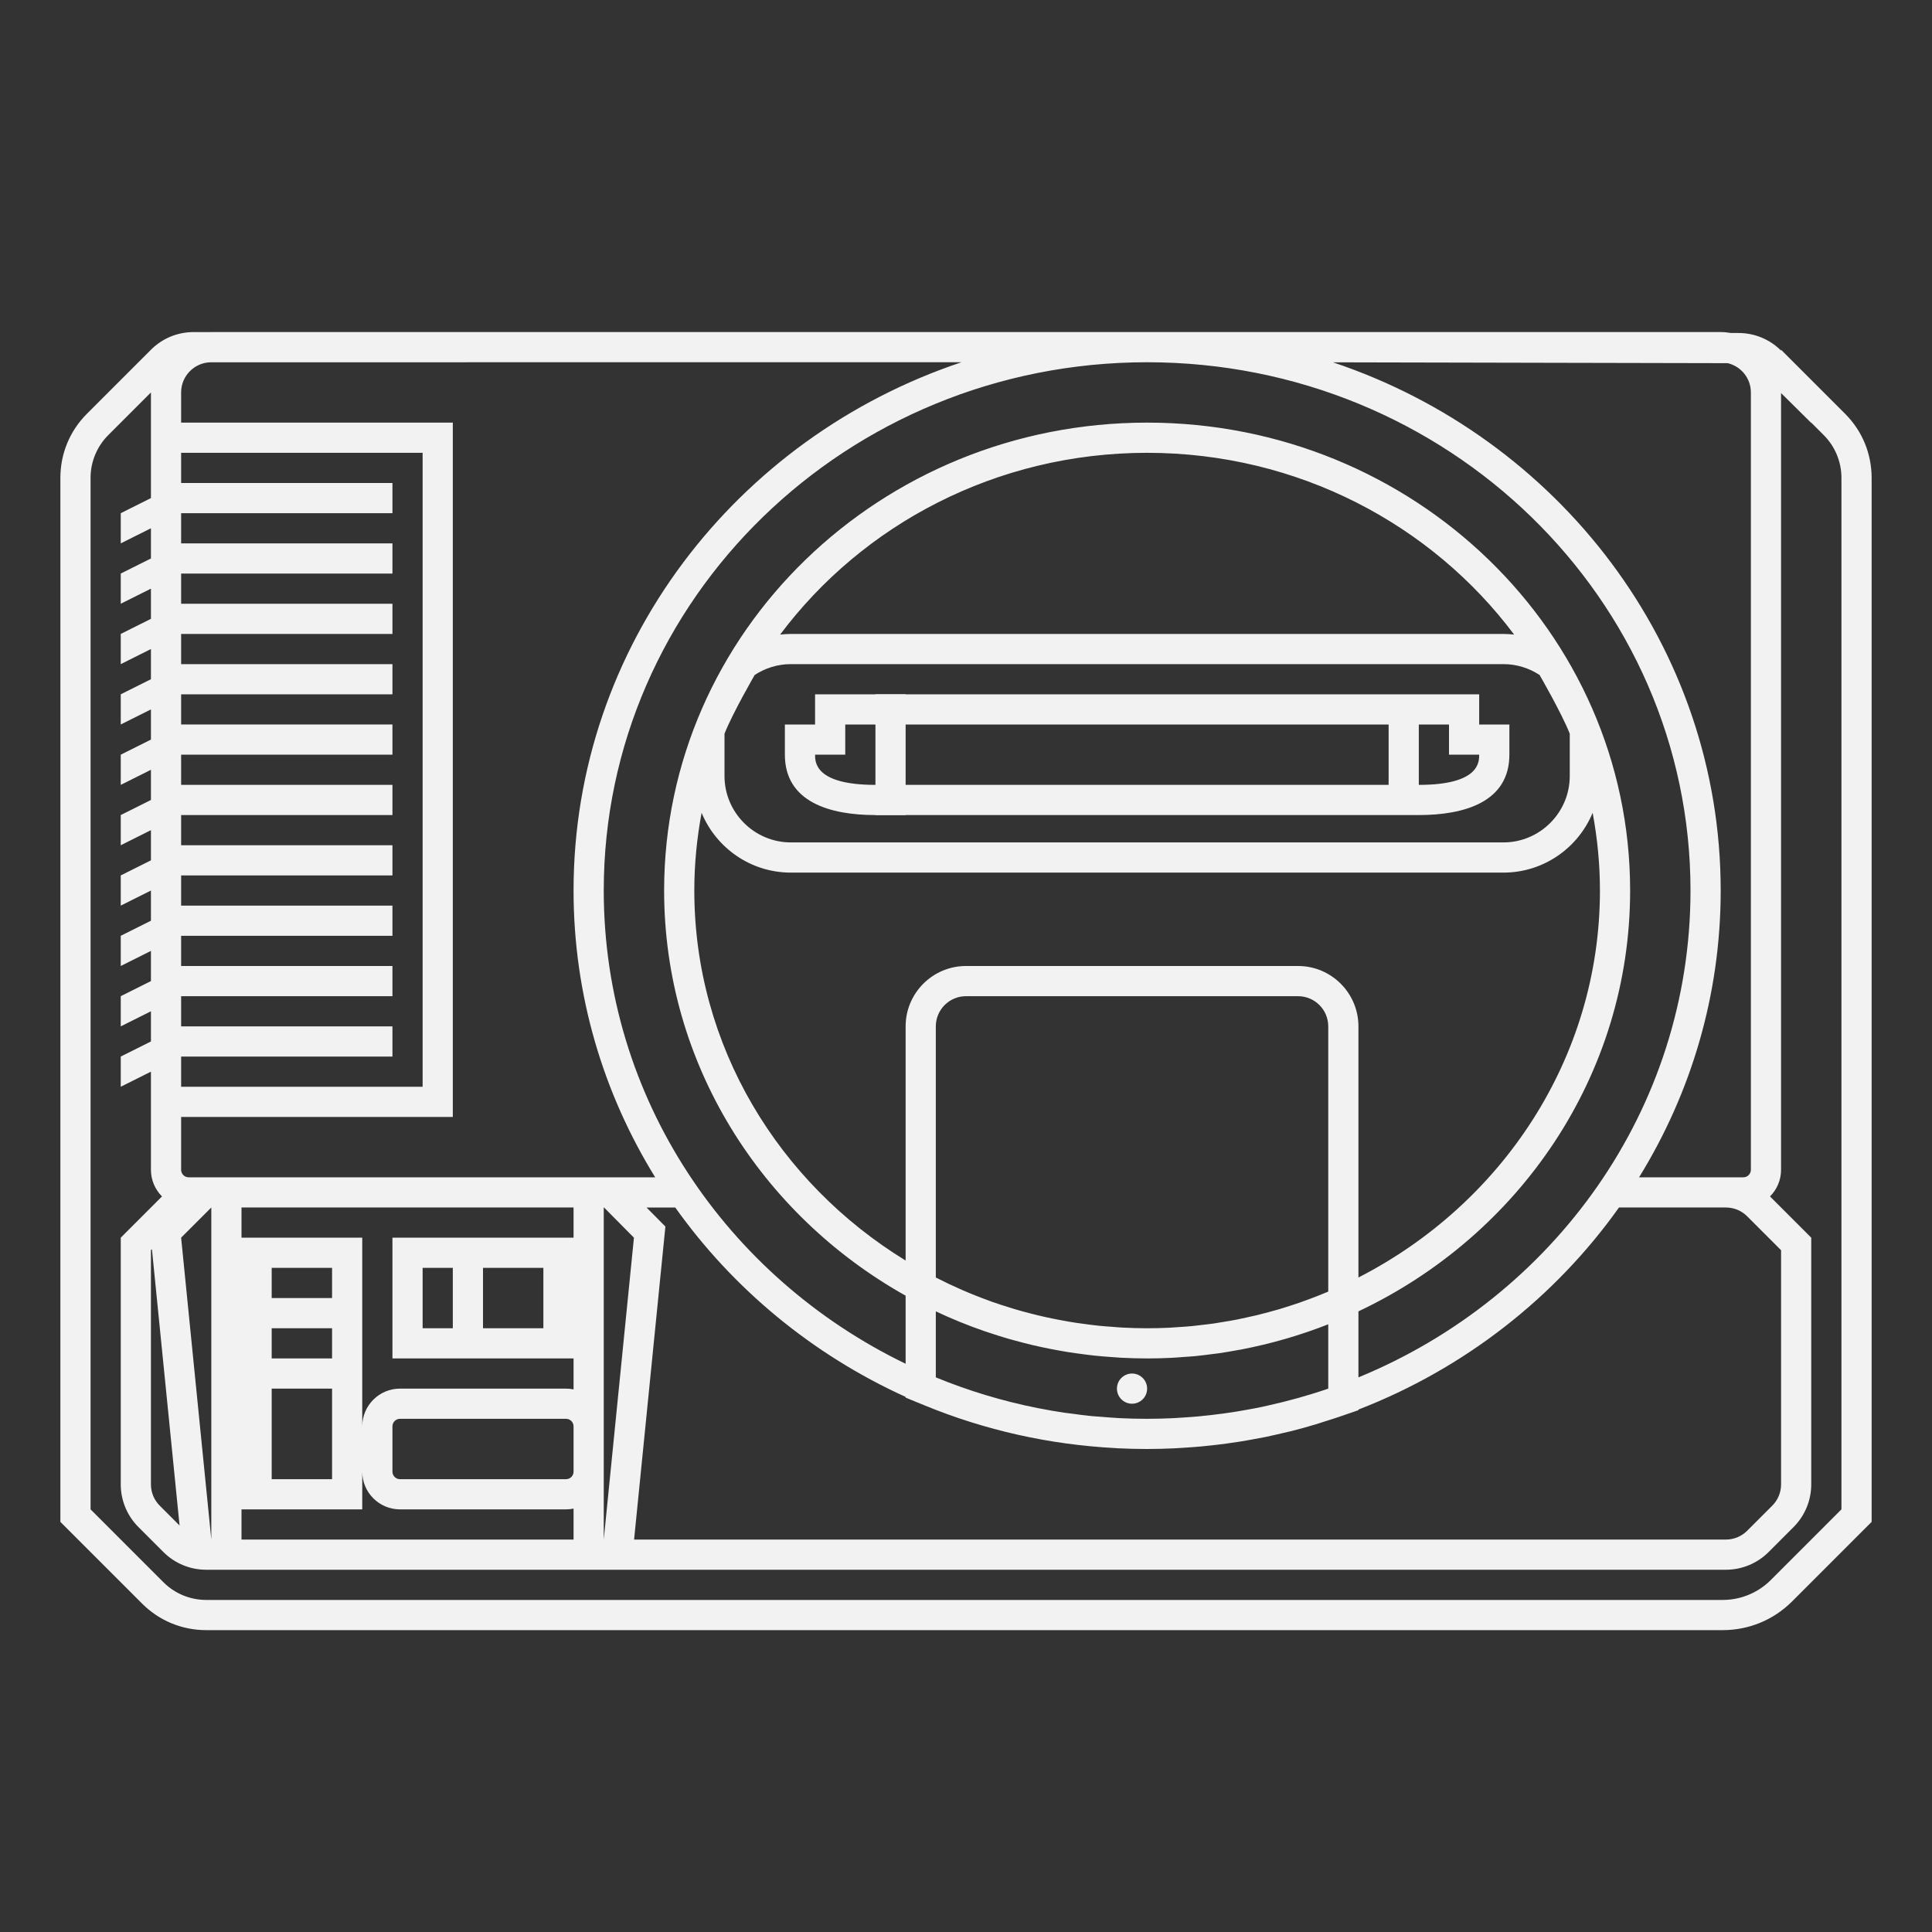 <?xml version="1.0" encoding="UTF-8" standalone="no"?>
<svg
   xmlns:dc="http://purl.org/dc/elements/1.1/"
   xmlns:cc="http://creativecommons.org/ns#"
   xmlns:rdf="http://www.w3.org/1999/02/22-rdf-syntax-ns#"
   xmlns:svg="http://www.w3.org/2000/svg"
   xmlns="http://www.w3.org/2000/svg"
   viewBox="0 0 320 320"
   height="320"
   width="320"
   xml:space="preserve"
   version="1.1"
   id="svg2"><rect x="0" y="0" width="320" height="320" fill="#333333" stroke="none"/><defs
     id="defs6"><clipPath
       id="clipPath18"
       clipPathUnits="userSpaceOnUse"><path
         id="path20"
         d="M 0,256 256,256 256,0 0,0 0,256 Z" /></clipPath></defs><g
     transform="matrix(1.25,0,0,-1.25,0,320)"
     id="g10"><path
       id="path12"
       style="fill:#f2f2f2;fill-opacity:1;fill-rule:nonzero;stroke:none"
       d="m 120,148 -4,0 0,16 4,0 0,-16 z" /><g
       id="g14"><g
         clip-path="url(#clipPath18)"
         id="g16"><g
           transform="translate(150,74)"
           id="g22"><path
             id="path24"
             style="fill:#f2f2f2;fill-opacity:1;fill-rule:nonzero;stroke:none"
             d="m 0,0 c -1.104,0 -2,-0.896 -2,-2 0,-1.104 0.896,-2 2,-2 1.104,0 2,0.896 2,2 0,1.104 -0.896,2 -2,2" /></g><g
           transform="translate(23.794,53.863)"
           id="g26"><path
             id="path28"
             style="fill:#f2f2f2;fill-opacity:1;fill-rule:nonzero;stroke:none"
             d="m 0,0 -2.623,2.622 c -0.755,0.756 -1.171,1.76 -1.171,2.828 l 0,31.029 0.132,0.133 L 0,0 Z m 220.206,138.799 0,-100.662 0,-36 -9.364,-9.365 c -1.688,-1.687 -3.977,-2.635 -6.363,-2.635 l -200.959,0 c -2.122,0 -4.157,0.842 -5.657,2.342 l -9.657,9.658 0,36 0,8 0,92.686 c 0,2.122 0.843,4.156 2.343,5.657 l 5.657,5.657 0,-4 0,-4 0,-6 -4,-2 0,-4 4,2 0,-4 -4,-2 0,-4 4,2 0,-4 -4,-2 0,-4 4,2 0,-4 -4,-2 0,-4 4,2 0,-4 -4,-2 0,-4 4,2 0,-4 -4,-2 0,-4 4,2 0,-4 -4,-2 0,-4 4,2 0,-4 -4,-2 0,-4 4,2 0,-4 -4,-2 0,-4 4,2 0,-4 -4,-2 0,-4 4,2 0,-2 0,-4 0,-7 c 0,-1.379 0.561,-2.629 1.466,-3.534 l -5.466,-5.466 0,-32.687 c 0,-2.121 0.843,-4.156 2.343,-5.656 l 3.314,-3.315 c 1.5,-1.5 3.535,-2.342 5.657,-2.342 l 201.373,0 c 2.121,0 4.156,0.842 5.656,2.342 l 3.314,3.315 c 1.5,1.5 2.343,3.535 2.343,5.656 l 0,32.687 -5.466,5.466 c 0.906,0.905 1.466,2.155 1.466,3.534 l 0,102.917 4,-3.959 0,0.042 1.657,-1.657 c 1.5,-1.501 2.343,-3.535 2.343,-5.657 l 0,-0.024 z m -216,-96.662 0,-44 -4,40 4,4 z m 47,-36 -22,0 c -0.552,0 -1,0.447 -1,1 l 0,6 c 0,0.552 0.448,1 1,1 l 22,0 c 0.552,0 1,-0.448 1,-1 l 0,-6 c 0,-0.553 -0.448,-1 -1,-1 m -31,-4 4,0 0,4 0,1 c 0,-2.757 2.243,-5 5,-5 l 22,0 c 0.342,0 0.677,0.035 1,0.101 l 0,-4.101 -44,0 0,4 4,0 8,0 z m 0,4 -8,0 0,12 8,0 0,-12 z m -8,28 8,0 0,-4 -8,0 0,4 z m 8,-12 -8,0 0,4 8,0 0,-4 z m 16,4 -4,0 0,8 4,0 0,-8 z m 12,0 -8,0 0,8 8,0 0,-8 z m -16,12 -4,0 0,-4 0,-8 0,-4 4,0 16,0 4,0 0,-4.102 c -0.323,0.067 -0.658,0.102 -1,0.102 l -22,0 c -2.757,0 -5,-2.243 -5,-5 l 0,21 0,4 -4,0 -8,0 -4,0 0,4 44,0 0,-4 -4,0 -16,0 z m 28,0 -4,-40 0,9 0,6 0,29 0.04,0 3.96,-4 z m -60,16 32,0 4,0 0,4 0,84 0,4 -4,0 -32,0 0,4 c 0,2.201 1.778,3.984 3.977,3.997 l 99.425,0.003 c -29.867,-9.979 -51.402,-37.578 -51.402,-70 0,-13.885 3.955,-26.885 10.816,-38 l -5.108,0 -5.708,0 -44,0 -5.657,0 -0.686,0 -0.657,0 c -0.552,0 -1,0.447 -1,1 l 0,7 z m 0,8 28,0 0,4 -28,0 0,4 28,0 0,4 -28,0 0,4 28,0 0,4 -28,0 0,4 28,0 0,4 -28,0 0,4 28,0 0,4 -28,0 0,4 28,0 0,4 -28,0 0,4 28,0 0,4 -28,0 0,4 28,0 0,4 -28,0 0,4 28,0 0,4 -28,0 0,4 28,0 0,4 -28,0 0,4 32,0 0,-84 -32,0 0,4 z m 200,22 c 0,-29.004 -18.144,-53.888 -44,-64.509 l 0,2.509 0,4.524 0,1.715 c 21.313,10.062 36,31.248 36,55.761 0,34.241 -28.654,62 -64,62 -35.346,0 -64,-27.759 -64,-62 0,-22.945 12.876,-42.963 32,-53.685 l 0,-2.076 0,-6.239 0,-0.706 c -23.703,11.456 -40,35.224 -40,62.706 0,38.66 32.235,70 72,70 39.765,0 72,-31.34 72,-70 m -48,-57.476 0,-4.524 0,-4 0,-0.001 -10e-4,-10e-4 c -2.606,-0.896 -5.286,-1.642 -8.019,-2.246 -0.276,-0.061 -0.548,-0.127 -0.824,-0.185 -0.654,-0.138 -1.314,-0.257 -1.974,-0.376 -0.458,-0.082 -0.915,-0.165 -1.376,-0.239 -0.581,-0.094 -1.166,-0.178 -1.752,-0.258 -0.569,-0.077 -1.139,-0.147 -1.711,-0.212 -0.518,-0.058 -1.035,-0.116 -1.556,-0.163 -0.699,-0.064 -1.402,-0.112 -2.106,-0.156 -0.417,-0.027 -0.831,-0.06 -1.25,-0.079 -1.138,-0.052 -2.281,-0.084 -3.431,-0.084 -1.241,0 -2.476,0.03 -3.702,0.091 -0.788,0.039 -1.568,0.11 -2.35,0.173 -0.433,0.036 -0.873,0.054 -1.304,0.097 -0.904,0.089 -1.797,0.21 -2.691,0.332 -0.302,0.041 -0.608,0.067 -0.909,0.112 -1.126,0.167 -2.241,0.364 -3.349,0.581 -0.063,0.012 -0.129,0.021 -0.192,0.034 -4.683,0.93 -9.2,2.303 -13.503,4.071 l 0,2.509 0,6.239 c 2.072,-0.978 4.208,-1.849 6.398,-2.609 0.208,-0.073 0.418,-0.136 0.627,-0.206 0.853,-0.287 1.71,-0.56 2.579,-0.812 0.325,-0.094 0.653,-0.18 0.98,-0.27 0.762,-0.208 1.527,-0.406 2.301,-0.587 0.383,-0.09 0.768,-0.174 1.154,-0.258 0.732,-0.157 1.468,-0.303 2.208,-0.436 0.412,-0.074 0.824,-0.147 1.239,-0.215 0.737,-0.117 1.479,-0.217 2.225,-0.311 0.416,-0.053 0.83,-0.11 1.248,-0.154 0.795,-0.084 1.596,-0.145 2.399,-0.202 0.369,-0.025 0.734,-0.061 1.104,-0.081 1.172,-0.061 2.351,-0.098 3.538,-0.098 1.079,0 2.15,0.027 3.216,0.079 0.539,0.025 1.071,0.075 1.606,0.114 0.515,0.037 1.033,0.065 1.544,0.113 0.728,0.071 1.447,0.165 2.167,0.259 0.304,0.039 0.612,0.069 0.914,0.112 0.845,0.122 1.68,0.267 2.514,0.42 0.167,0.031 0.338,0.055 0.505,0.087 0.92,0.176 1.83,0.376 2.735,0.59 0.073,0.018 0.149,0.032 0.222,0.05 0.962,0.23 1.914,0.484 2.857,0.757 0.016,0.004 0.031,0.008 0.045,0.011 1.933,0.559 3.824,1.206 5.675,1.932 m -2.352,3.398 c -0.494,-0.186 -0.988,-0.372 -1.485,-0.543 -0.405,-0.14 -0.814,-0.27 -1.223,-0.401 -0.511,-0.165 -1.022,-0.331 -1.536,-0.481 -0.435,-0.128 -0.876,-0.243 -1.314,-0.363 -0.49,-0.131 -0.98,-0.266 -1.473,-0.385 -0.485,-0.118 -0.976,-0.222 -1.467,-0.328 -0.455,-0.099 -0.908,-0.203 -1.364,-0.291 -0.541,-0.105 -1.087,-0.193 -1.632,-0.283 -0.417,-0.069 -0.832,-0.144 -1.25,-0.205 -0.596,-0.087 -1.2,-0.153 -1.802,-0.222 -0.376,-0.043 -0.751,-0.095 -1.128,-0.131 -0.674,-0.065 -1.354,-0.108 -2.034,-0.151 -0.313,-0.019 -0.625,-0.049 -0.938,-0.065 -0.995,-0.047 -1.995,-0.073 -3.002,-0.073 -1.084,0 -2.162,0.032 -3.235,0.087 -0.492,0.025 -0.978,0.071 -1.467,0.108 -0.561,0.041 -1.122,0.08 -1.68,0.136 -0.624,0.064 -1.241,0.147 -1.859,0.229 -0.406,0.054 -0.813,0.105 -1.217,0.167 -0.685,0.105 -1.365,0.226 -2.043,0.354 -0.324,0.06 -0.649,0.122 -0.973,0.188 -0.716,0.147 -1.427,0.306 -2.133,0.477 -0.278,0.067 -0.553,0.138 -0.829,0.209 -0.732,0.189 -1.46,0.386 -2.18,0.6 -0.236,0.07 -0.47,0.147 -0.705,0.22 -0.752,0.234 -1.502,0.473 -2.24,0.734 -0.117,0.041 -0.232,0.088 -0.347,0.13 -2.444,0.881 -4.81,1.916 -7.092,3.085 l 0,1.276 0,32 c 0,2.209 1.791,4 4,4 l 44,0 c 2.209,0 4,-1.791 4,-4 l 0,-32 0,-3.143 c -0.775,-0.328 -1.56,-0.639 -2.352,-0.935 M 69.173,94.438 c 1.919,-4.646 6.494,-7.926 11.825,-7.926 l 94.417,0 c 5.33,0 9.905,3.28 11.824,7.926 0.623,-3.346 0.967,-6.784 0.967,-10.301 0,-22.21 -12.987,-41.534 -32,-51.276 l 0,33.276 c 0,4.411 -3.589,8 -8,8 l -44,0 c -4.411,0 -8,-3.589 -8,-8 l 0,-31.027 c -16.809,10.289 -28,28.413 -28,49.027 0,3.517 0.344,6.955 0.967,10.301 m 10.404,23.612 c 10.909,14.576 28.637,24.087 48.629,24.087 19.992,0 37.721,-9.511 48.63,-24.087 -0.468,0.053 -0.94,0.087 -1.421,0.087 l -94.417,0 c -0.481,0 -0.954,-0.034 -1.421,-0.087 m 1.421,-3.913 94.417,0 c 1.765,0 3.41,-0.532 4.791,-1.437 0,0 2.88,-4.967 4,-7.777 l 0,-5.619 c 0,-4.835 -3.956,-8.792 -8.791,-8.792 l -94.417,0 c -4.836,0 -8.792,3.957 -8.792,8.792 l 0,5.619 c 1.12,2.81 4,7.777 4,7.777 1.381,0.905 3.026,1.437 4.792,1.437 m -17.95,-73.186 -1.173,1.186 3.807,0 C 73.352,31.346 83.884,22.634 96.206,17.039 l 0,-0.093 2.48,-1.018 c 8.064,-3.313 16.559,-5.209 25.304,-5.672 0.11,-0.006 0.216,-0.018 0.325,-0.024 1.292,-0.062 2.589,-0.095 3.891,-0.095 1.204,0 2.404,0.034 3.603,0.089 0.401,0.018 0.799,0.049 1.199,0.074 0.79,0.048 1.58,0.103 2.366,0.176 0.476,0.044 0.948,0.094 1.421,0.146 0.706,0.078 1.411,0.165 2.114,0.263 0.496,0.068 0.991,0.138 1.485,0.216 0.681,0.107 1.36,0.229 2.038,0.355 0.489,0.091 0.979,0.176 1.465,0.275 0.733,0.151 1.462,0.322 2.191,0.494 0.411,0.097 0.826,0.182 1.234,0.286 1.086,0.274 2.167,0.576 3.241,0.898 0.414,0.124 0.819,0.264 1.229,0.394 0.572,0.181 1.146,0.354 1.715,0.55 l 2.699,0.928 0,0.082 c 14.042,5.44 26.037,14.833 34.524,26.774 l 14.163,0 c 1.068,0 2.072,-0.416 2.828,-1.172 l 4.485,-4.486 0,-31.029 c 0,-1.068 -0.416,-2.072 -1.172,-2.828 l -3.313,-3.313 c -0.756,-0.756 -1.76,-1.172 -2.828,-1.172 l -144.667,0 3.96,39.601 0.188,1.874 -1.326,1.339 z m 142.098,113.063 c 1.753,-0.424 3.06,-1.993 3.06,-3.877 l 0,-103 c 0,-0.553 -0.447,-1 -1,-1 l -2.313,0 -11.502,0 c 6.86,11.115 10.815,24.115 10.815,38 0,32.411 -21.521,60.003 -51.373,69.99 l 52.313,-0.113 z m 15.545,-6.705 -1.657,1.656 -6.828,6.829 0,-0.112 -0.019,0.018 c -1.505,1.49 -3.502,2.312 -5.622,2.313 l -1.01,0.001 c -0.44,0.075 -0.888,0.123 -1.349,0.123 l -200,0 c -0.016,0 -0.031,-0.003 -0.046,-0.003 l -2.293,0.002 -10e-4,0 -0.002,0 -0.002,0 c -2.137,0 -4.146,-0.832 -5.657,-2.344 l -8.484,-8.484 c -2.267,-2.266 -3.515,-5.28 -3.515,-8.485 l 0,-92.686 0,-8 0,-36 0,-1.658 1.171,-1.17 9.658,-9.658 c 2.266,-2.266 5.279,-3.514 8.485,-3.514 l 200.959,0 c 3.471,0 6.736,1.352 9.192,3.807 l 9.363,9.365 1.172,1.17 0,1.658 0,36 0,100.662 c 0,3.229 -1.248,6.243 -3.515,8.51" /></g><g
           transform="translate(112,156)"
           id="g30"><path
             id="path32"
             style="fill:#f2f2f2;fill-opacity:1;fill-rule:nonzero;stroke:none"
             d="m 0,0 0,4 72,0 0,-8 -68,0 c -8,0 -8,3.011 -8,4 l 4,0 z m 80,4 0,-4 4,0 c 0,-0.989 0,-4 -8,-4 l 0,8 4,0 z M 4,-8 l 68,0 4,0 c 6.043,0 12,1.733 12,8 l 0,4 -4,0 0,4 -8,0 -4,0 -76,0 0,-4 -4,0 0,-4 c 0,-6.267 5.957,-8 12,-8" /></g></g></g></g></svg>